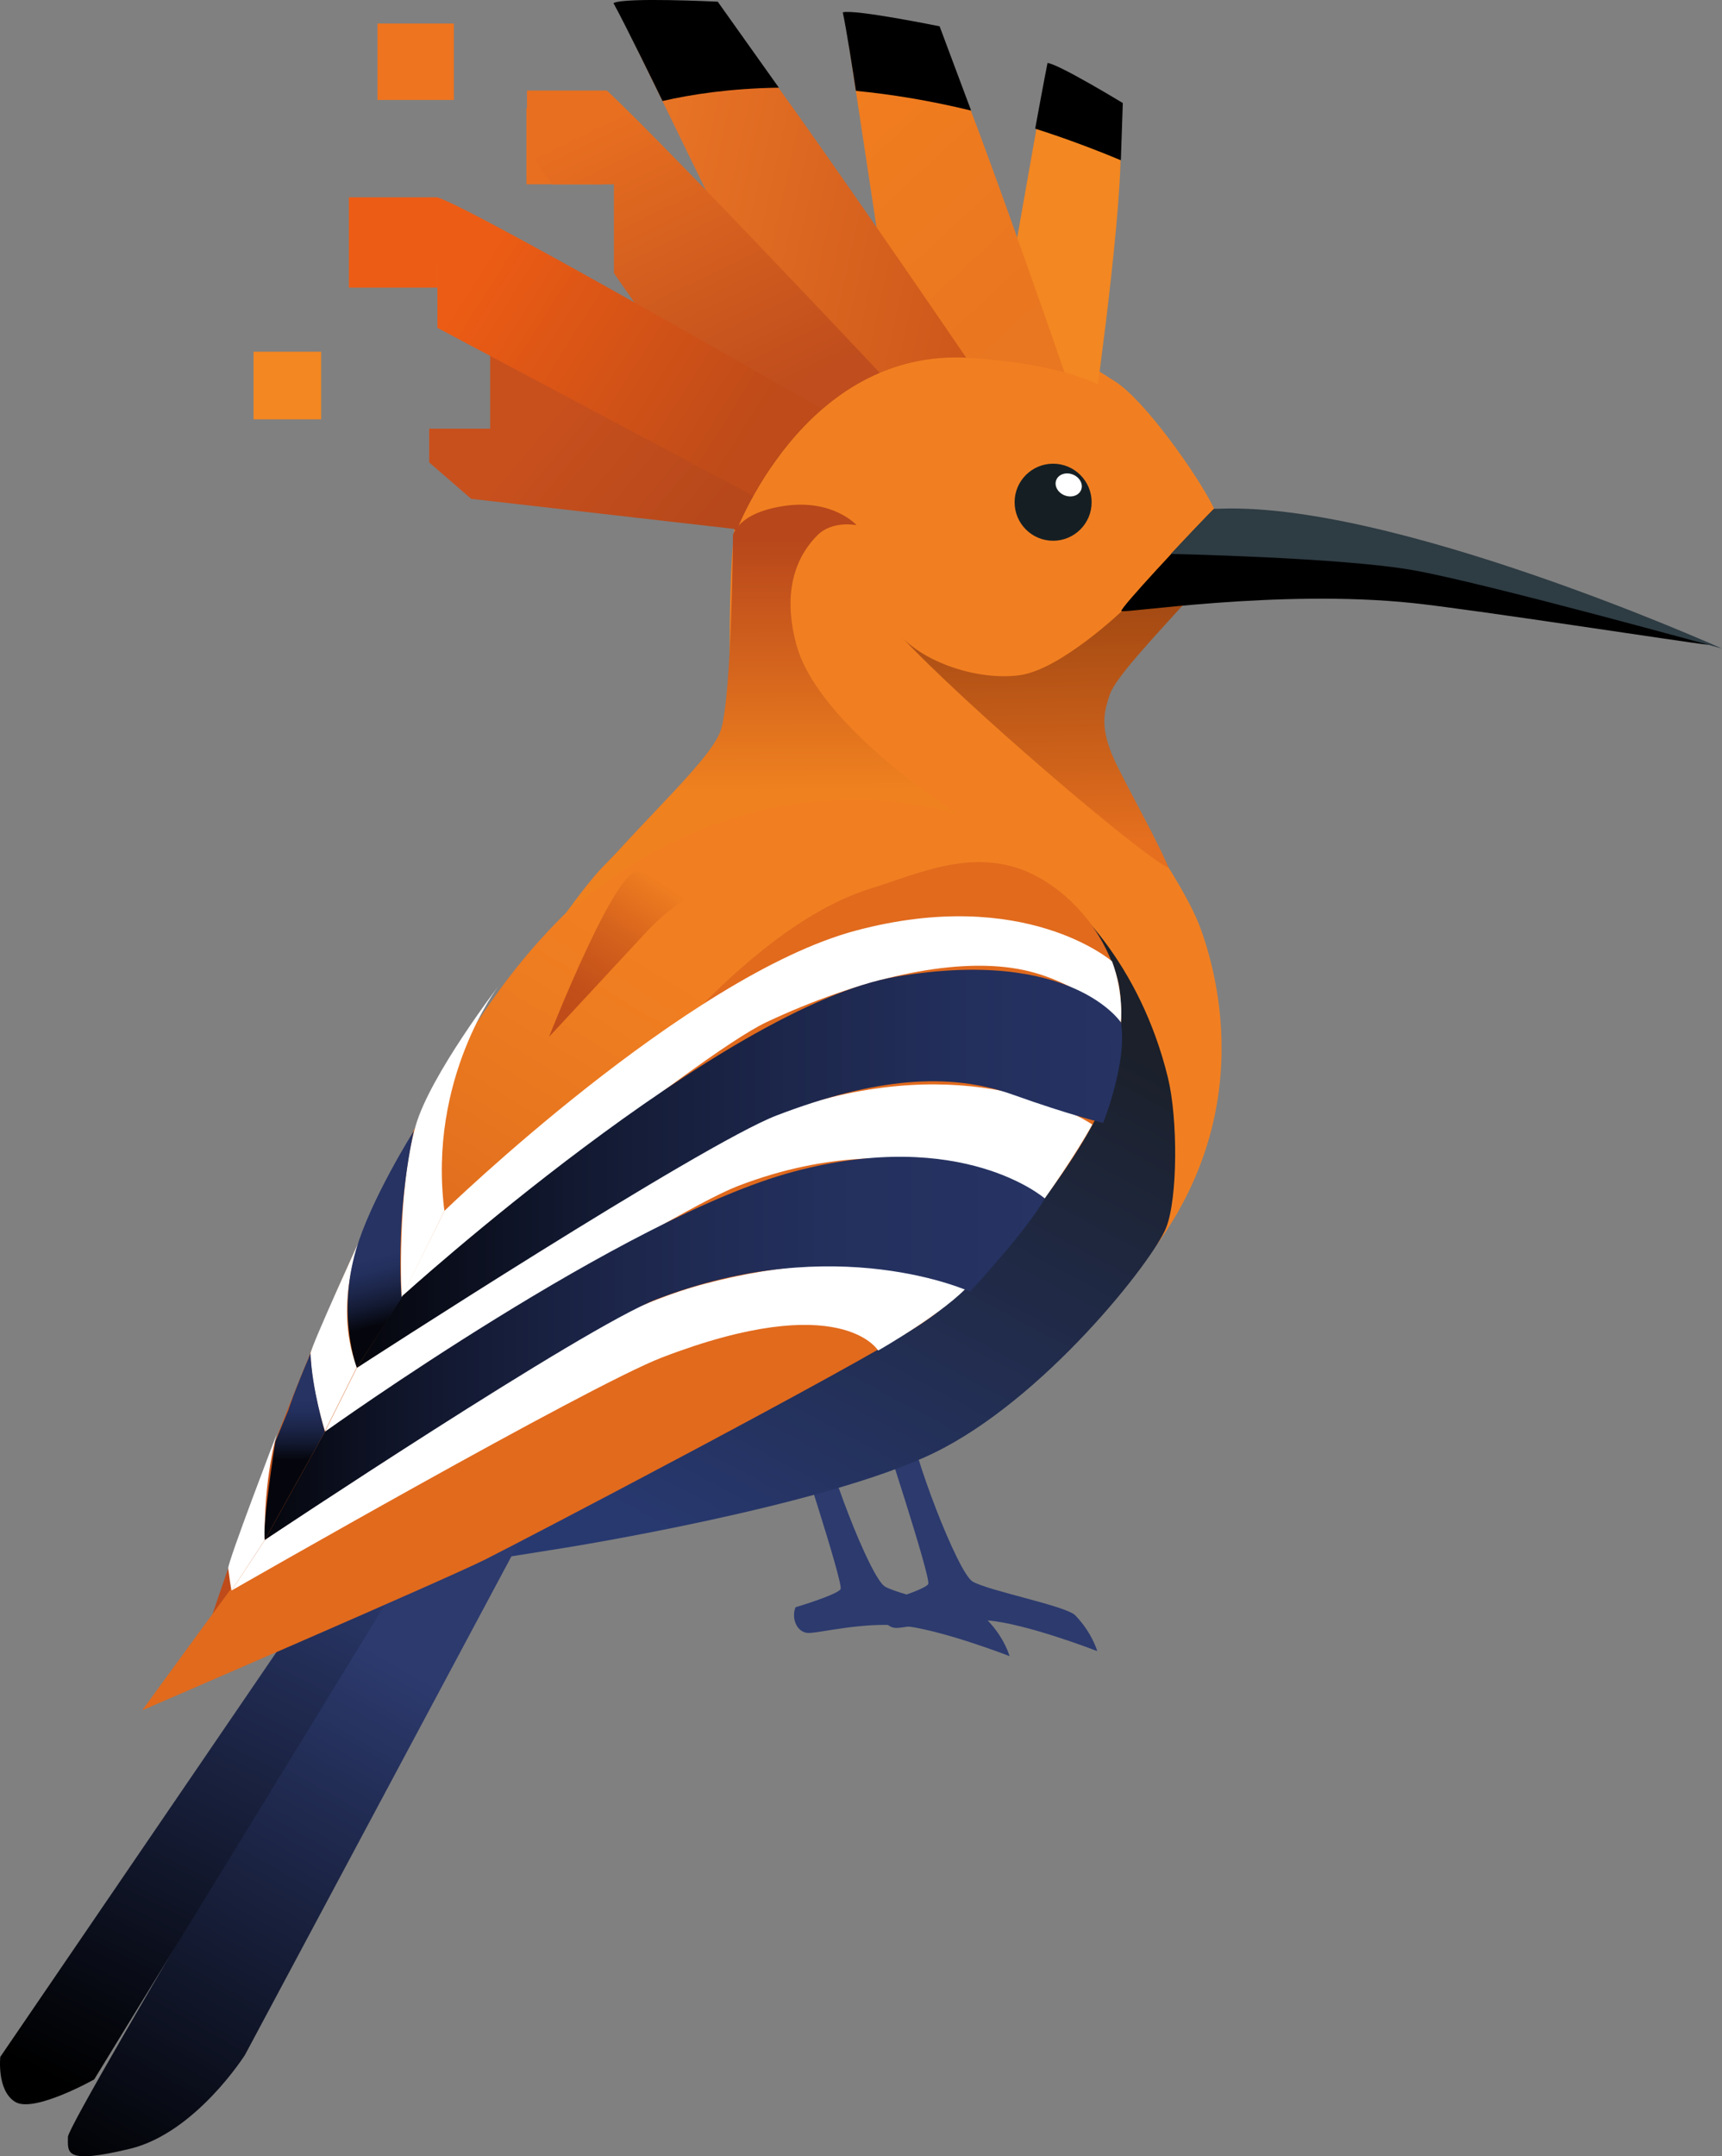 <?xml version="1.0" encoding="UTF-8"?><svg id="Layer_2" xmlns="http://www.w3.org/2000/svg" xmlns:xlink="http://www.w3.org/1999/xlink" viewBox="0 0 513.73 643.07"><rect x="0" y="0" width="513.73" height="643.07" fill="#808080" stroke="none"/><defs><linearGradient id="linear-gradient" x1="157.06" y1="43.42" x2="134.27" y2="43.13" gradientUnits="userSpaceOnUse"><stop offset="0" stop-color="#e86f20"/><stop offset="1" stop-color="#bf4d1d"/></linearGradient><linearGradient id="linear-gradient-2" x1="312.94" y1="251.16" x2="310.96" y2="160.3" gradientUnits="userSpaceOnUse"><stop offset="0" stop-color="#e56f1f"/><stop offset=".26" stop-color="#ce621a"/><stop offset="1" stop-color="#913f10"/></linearGradient><linearGradient id="linear-gradient-3" x1="185.86" y1="451.17" x2="277.95" y2="279.38" gradientUnits="userSpaceOnUse"><stop offset="0" stop-color="#283970"/><stop offset=".12" stop-color="#263567"/><stop offset="1" stop-color="#1b202a"/></linearGradient><linearGradient id="linear-gradient-4" x1="28.35" y1="656.7" x2="119.58" y2="496.1" gradientUnits="userSpaceOnUse"><stop offset="0" stop-color="#000"/><stop offset="1" stop-color="#2c3a6e"/></linearGradient><linearGradient id="linear-gradient-5" x1="20.41" y1="622.49" x2="119.09" y2="424.21" gradientUnits="userSpaceOnUse"><stop offset="0" stop-color="#000"/><stop offset=".83" stop-color="#2c3a6e"/></linearGradient><linearGradient id="linear-gradient-6" x1="266.27" y1="251.06" x2="115.05" y2="499.73" gradientUnits="userSpaceOnUse"><stop offset=".23" stop-color="#f17f21"/><stop offset=".44" stop-color="#e8761f"/><stop offset=".77" stop-color="#d25f1c"/><stop offset="1" stop-color="#be4b19"/></linearGradient><linearGradient id="linear-gradient-7" x1="308.24" y1="99.2" x2="246.92" y2="32.85" gradientUnits="userSpaceOnUse"><stop offset="0" stop-color="#e97620"/><stop offset="1" stop-color="#f17d1f"/></linearGradient><linearGradient id="linear-gradient-8" x1="187.72" y1="56.21" x2="294.85" y2="79.99" gradientUnits="userSpaceOnUse"><stop offset="0" stop-color="#e97526"/><stop offset="1" stop-color="#cd571a"/></linearGradient><linearGradient id="linear-gradient-9" x1="167.85" y1="116.55" x2="212.84" y2="154.11" gradientUnits="userSpaceOnUse"><stop offset="0" stop-color="#c8501d"/><stop offset="1" stop-color="#b7481b"/></linearGradient><linearGradient id="linear-gradient-10" x1="188.69" y1="31.55" x2="231.24" y2="118.08" xlink:href="#linear-gradient"/><linearGradient id="linear-gradient-11" x1="1108.8" y1="-1672.09" x2="1159.11" y2="-1589.9" gradientTransform="translate(-119.07 2069.51) rotate(-26.1)" gradientUnits="userSpaceOnUse"><stop offset="0" stop-color="#ed5c14"/><stop offset="1" stop-color="#be4b19"/></linearGradient><linearGradient id="linear-gradient-12" x1="104.08" y1="72.3" x2="77.69" y2="72.26" gradientTransform="matrix(1,0,0,1,0,0)" xlink:href="#linear-gradient-11"/><linearGradient id="linear-gradient-13" x1="226.89" y1="235.88" x2="226.45" y2="160.97" gradientUnits="userSpaceOnUse"><stop offset="0" stop-color="#ef811f"/><stop offset="1" stop-color="#b8471b"/></linearGradient><linearGradient id="linear-gradient-14" x1="210.87" y1="255.38" x2="173.89" y2="310.71" gradientUnits="userSpaceOnUse"><stop offset=".21" stop-color="#f17f21"/><stop offset=".23" stop-color="#ee7c20"/><stop offset=".53" stop-color="#d4611c"/><stop offset=".8" stop-color="#c35019"/><stop offset="1" stop-color="#be4b19"/></linearGradient><linearGradient id="linear-gradient-15" x1="106.47" y1="348.57" x2="334.76" y2="348.57" gradientUnits="userSpaceOnUse"><stop offset="0" stop-color="#05060d"/><stop offset=".29" stop-color="#121931"/><stop offset=".57" stop-color="#1d274c"/><stop offset=".81" stop-color="#232f5d"/><stop offset="1" stop-color="#263363"/></linearGradient><linearGradient id="linear-gradient-16" x1="79.02" y1="402.13" x2="311.69" y2="402.13" gradientUnits="userSpaceOnUse"><stop offset="0" stop-color="#05060d"/><stop offset=".16" stop-color="#0f1428"/><stop offset=".36" stop-color="#192141"/><stop offset=".56" stop-color="#202b54"/><stop offset=".77" stop-color="#24315f"/><stop offset="1" stop-color="#263363"/></linearGradient><linearGradient id="linear-gradient-17" x1="120.4" y1="393.19" x2="115.31" y2="374.07" xlink:href="#linear-gradient-15"/><linearGradient id="linear-gradient-18" x1="87.83" y1="435.35" x2="87.59" y2="417.44" xlink:href="#linear-gradient-15"/></defs><g id="Layer_1-2"><path d="M262.91,425.35s14.94,45.39,14.01,47.07-13.45,5.42-13.45,5.42c-1.34,3.52.56,7.66,3.92,7.66s15.69-3.18,27.27-2.24,32.68,9.15,32.68,9.15c0,0-1.49-5.42-6.54-10.65-2.75-2.85-25.78-7.27-30.63-10.09-4.42-2.57-18.3-38.79-19.05-48.75l-8.22,2.43Z" style="fill:#2c3a6e;"/><path d="M236.76,426.85s14.94,45.39,14.01,47.07-13.45,5.42-13.45,5.42c-1.34,3.52.56,7.66,3.92,7.66s15.69-3.18,27.27-2.24,32.68,9.15,32.68,9.15c0,0-1.49-5.42-6.54-10.65-2.75-2.85-25.78-7.27-30.63-10.09-4.42-2.57-18.3-38.79-19.05-48.75l-8.22,2.43Z" style="fill:#2c3a6e;"/><rect x="157.06" y="32.17" width="22.79" height="22.79" style="fill:url(#linear-gradient);"/><path d="M84.89,449.88s66.12,16.81,121.03,3.36c54.91-13.45,80.88-22.04,125.51-66.12,45.58-45.01,32.5-94.13,26.89-109.82s-25-39.41-27.24-49.5c-2.24-10.09-6.38-18.86,3.71-30.07,10.09-11.21,19.05-17.93,19.05-17.93l12.33-14.57s0-5.6-4.48-14.57c-4.48-8.96-20.17-31.38-29.14-36.98-8.96-5.6-30.26-21.29-62.75-7.84s-46.79,31.8-50.43,49.31c-2.24,17.23-1.82,47.49-1.12,58.27.7,10.79-17.93,23.53-39.22,45.95-22.41,24.65-81.81,126.63-94.13,190.51Z" style="fill:#f17f21;"/><path d="M354.62,178.59l-19.61,3.36s-18.49,17.74-30.82,19.42-28.58-3.74-35.86-12.14c18.49,20.17,72.56,66.3,80.4,69.67-4.48-10.09-9.81-19.24-15.41-30.44-5.6-11.21-3.92-16.25-2.24-21.29,1.68-5.04,12.89-16.81,23.53-28.58Z" style="fill:url(#linear-gradient-2);"/><circle cx="314.18" cy="149.78" r="11.49" style="fill:#151f23;"/><ellipse cx="318.85" cy="144.63" rx="3.34" ry="3.99" transform="translate(67.66 388.54) rotate(-68.56)" style="fill:#fff;"/><path d="M509.73,192.32s-80.04-37.56-147.55-40.53c-8.96,9.15-28.02,29.6-27.64,30.44s46.77-6.59,86.92-2.38c17.71,1.85,81.73,11.79,88.27,12.47Z"/><path d="M349.29,165.2s51.02,1.06,72.31,4.85c21.66,3.85,92.13,23.37,92.13,23.37,0,0-99.36-44.64-151.55-41.63-.36.02-12.89,13.41-12.89,13.41Z" style="fill:#2e3c43;"/><path d="M168.66,461.58s76.77-12.23,109.74-28.16c33.06-15.97,65.46-57.27,69.47-67.21,3.51-8.72,3.55-32.61.56-44.82-8.28-33.83-28.48-53.95-41.09-61.52-12.61-7.56-21.01-10.93-21.01-10.93,0,0-6.72-6.72-34.46-7.56-13.34-.4-34.36,5.79-51.27,15.97-18.26,10.99-35.22,24.65-43.7,36.14-4.48,6.07-18.49,17.65-30.26,68.08-11.77,50.43-11.77,84.05-11.77,90.77s-4.2,18.49-4.2,18.49l57.99-9.25Z" style="fill:url(#linear-gradient-3);"/><path d="M155.37,458.92l-82.28,153.91s-14.72,23.29-34.35,28.01c-19.63,4.72-18.48,1.18-18.48-3.54s106.24-181.63,106.24-181.63l28.87,3.24Z" style="fill:url(#linear-gradient-4);"/><path d="M96.46,472.22L.09,613.42s-1.12,10.09,4.48,13.45,23.53-6.72,23.53-6.72l97.49-159.13-17.93-8.96-11.21,20.17Z" style="fill:url(#linear-gradient-5);"/><path d="M323.39,275.71c-.09-.64-1.77-4.86-2.52-5.88-4.08-5.6-18.84-21.95-39.19-27.5-24.65-6.72-76.2-15.69-125.51,43.7-49.31,59.39-95.25,202.83-95.25,202.83,0,0,14.66-7.1,31.38-17.93,24.96-16.18,66.67-33.17,104.39-51.55,38.29-18.65,70.11-39.18,80.19-48.14,13.04-11.59,37.84-39.68,44.02-71.77,2.26-11.73,3.33-17.88,2.49-23.77Z" style="fill:url(#linear-gradient-6);"/><path d="M326.89,119.36s9.86-69.73,6.9-82.03c-7.89-9.23-21.68-15.38-21.68-15.38l-15.77,89.21s8.87-2.05,30.55,8.2Z" style="fill:#f38721;"/><path d="M334.97,30.73l-.58,17.07c-8.85-3.7-17.38-6.82-25.56-9.43.35-1.94,2.77-15.09,3.68-19.59,3.29.29,22.46,11.95,22.46,11.95Z"/><path d="M317.72,111.52s-31.34-91.14-36.8-99.17c-11.89-6.37-28.94-7.27-28.94-7.27l16.43,108.3s4.48-1.87,14.57-2.24c6.64-.25,14.19-3.74,34.74.37Z" style="fill:url(#linear-gradient-7);"/><path d="M289.72,32.98c-12.43-3.02-23.9-4.87-34.37-5.88-.85-5.57-2.89-18.77-3.93-23.42,3.62-.99,28.9,4.17,28.9,4.17l9.4,25.13Z"/><path d="M293.87,114.91S225.33,14.05,216.55,5.66c-14.68-5.27-32.4-3.2-32.4-3.2l60.25,123.67s3.82-3.01,13.94-5.29c6.66-1.5,12.96-6.97,35.54-5.93Z" style="fill:url(#linear-gradient-8);"/><path d="M246.45,127.18c-16.5,15.46-17.69,18.57-21.26,24.4-5.42,8.85-6.16,6.16-6.16,6.16l-78.45-8.97-12.54-10.86v-10.07h18.19v-22.74c29.64,5.13,100.22,22.08,100.22,22.08Z" style="fill:url(#linear-gradient-9);"/><path d="M333.8,293.71s3.22,16.31-4.48,34.74c-7.7,18.43-34.47,53.49-55.02,66.71s-117.7,63.99-129.58,69.95c-11.88,5.96-102.28,44.95-102.28,44.95,0,0,105.47-145.51,115.68-151.71,10.21-6.19,55.3-79.06,101.77-93.41,15.09-4.66,33.49-13.87,52.05-2.06,18.49,11.77,21.85,30.82,21.85,30.82Z" style="fill:#e16a1d;"/><path d="M232.36,26.15c-14.61.21-26.29,2.03-34.71,3.98-1.4-2.88-11.17-22.97-14.64-29.2,3.29-1.82,31.12-.42,31.12-.42l18.23,25.64Z"/><path d="M269.06,118.22c-22.46,2.49-27.84,8.87-34.18,11.39-9.65,3.83-12.95,7.39-12.95,7.39l-38.78-55.55v-26.48h-18.48l-7.45-10.67v-17.3h23.85c21.15,19.9,87.99,91.22,87.99,91.22Z" style="fill:url(#linear-gradient-10);"/><rect x="75.64" y="104.89" width="20.17" height="20.17" style="fill:#f38721;"/><path d="M248.51,123.93s-106.46-61.42-118.04-65.08l.03,38.92,95.92,51.01s1.36-15.84,22.1-24.85Z" style="fill:url(#linear-gradient-11);"/><path d="M338.57,123.31s-4.95-13.62-49.06-16.56c-50.08-3.35-70.47,53.24-70.47,53.24l88.66-41.33,30.87,4.66Z" style="fill:#f17f21;"/><rect x="112.62" y="7.02" width="22.79" height="22.79" style="fill:#ee7420;"/><rect x="104.09" y="58.85" width="26.39" height="26.93" style="fill:url(#linear-gradient-12);"/><path d="M218.66,159.61s1.4-6.82,15.69-8.78c14.29-1.96,21.2,5.79,21.2,5.79,0,0-7.19-1.49-11.67,2.99s-11.3,14.29-6.26,32.78c5.04,18.49,30.82,38.1,36.98,42.58s10.65,7.84,10.65,7.84c0,0-58.18-21.25-116.45,29.74,16.34-22.51,43.33-44.96,46.32-55.05,3.27-11.04,3.55-57.9,3.55-57.9Z" style="fill:url(#linear-gradient-13);"/><path d="M325.88,335.38s-30.07-20.92-80.5-7.47-138.92,80.02-138.92,80.02l-9.53,19.06s101.35-64.88,123.2-73.28c53.66-20.64,91.54,3.71,91.54,3.71,0,0,9.15-12.79,14.19-22.04Z" style="fill:#fff;"/><path d="M230.36,255.75s-22.84,6.39-37.41,22.08-29.14,31.38-29.14,31.38c0,0,20.31-51.97,26.89-49.31,8.38,3.39,39.65-4.15,39.65-4.15Z" style="fill:url(#linear-gradient-14);"/><path d="M108.37,367.46s-9.47,20.45-1.91,40.26l-9.53,19.06s-4.05-12.39-4.29-23.11c-.04-1.8,15.72-36.21,15.72-36.21Z" style="fill:#fff;"/><path d="M331.77,286.71s-26.02-22.63-76.44-9.18-122.75,83.59-122.75,83.59l-12.58,25.39s87.58-71.79,108.7-81.69c27.34-12.82,55.14-19.44,75.12-15.83,18.07,3.26,30.57,15.93,30.57,15.93,0,0,.98-8.53-2.62-18.2Z" style="fill:#fff;"/><path d="M289.38,382.87s-29.21-13.31-79.63.14-130.72,76.25-130.72,76.25l-9.93,15.07s106.48-61.06,128.33-69.46c53.66-20.64,64.55-2.09,64.55-2.09,0,0,20.61-11.78,27.41-19.9Z" style="fill:#fff;"/><path d="M148.72,294.07s-21.17,27.49-16.14,67.05l-12.78,26s-1.49-31.72,4.23-51.47c4.38-15.13,24.69-41.58,24.69-41.58Z" style="fill:#fff;"/><path d="M82.59,427.62s-3.95,13.18-3.58,31.64l-9.93,15.07s-.24-.57-.99-6.6c-.22-1.79,14.5-40.11,14.5-40.11Z" style="fill:#fff;"/><path d="M334.4,304.91s-14.75-22.42-66.84-13.67c-52.09,8.75-147.55,95.27-147.55,95.27l-13.54,21.43s102.78-66.69,125.28-75.3c29.12-11.14,51.27-13.03,70.5-6.15,17.39,6.22,26.86,8.39,26.86,8.39,0,0,7.34-18.29,5.3-29.97Z" style="fill:url(#linear-gradient-15);"/><path d="M311.69,357.42s-24.48-21.45-74.91-8-139.84,77.57-139.84,77.57l-17.92,32.26s95.07-63.38,116.92-71.79c53.66-20.64,93.44-2.24,93.44-2.24,0,0,17.27-18.57,22.31-27.81Z" style="fill:url(#linear-gradient-16);"/><path d="M123.49,337.21s-5.53,22.9-3.69,49.9l-13.33,20.82s-6.01-15.34-.29-35.09c4.38-15.13,17.32-35.63,17.32-35.63Z" style="fill:url(#linear-gradient-17);"/><path d="M86.05,420.48l-3.91,9.45s-3.97,25.08-3.13,29.33c2.47-4.55,17.92-32.26,17.92-32.26,0,0-3.88-12.76-4.29-23.33-4.97,11.59-6.6,16.81-6.6,16.81Z" style="fill:url(#linear-gradient-18);"/></g></svg>
